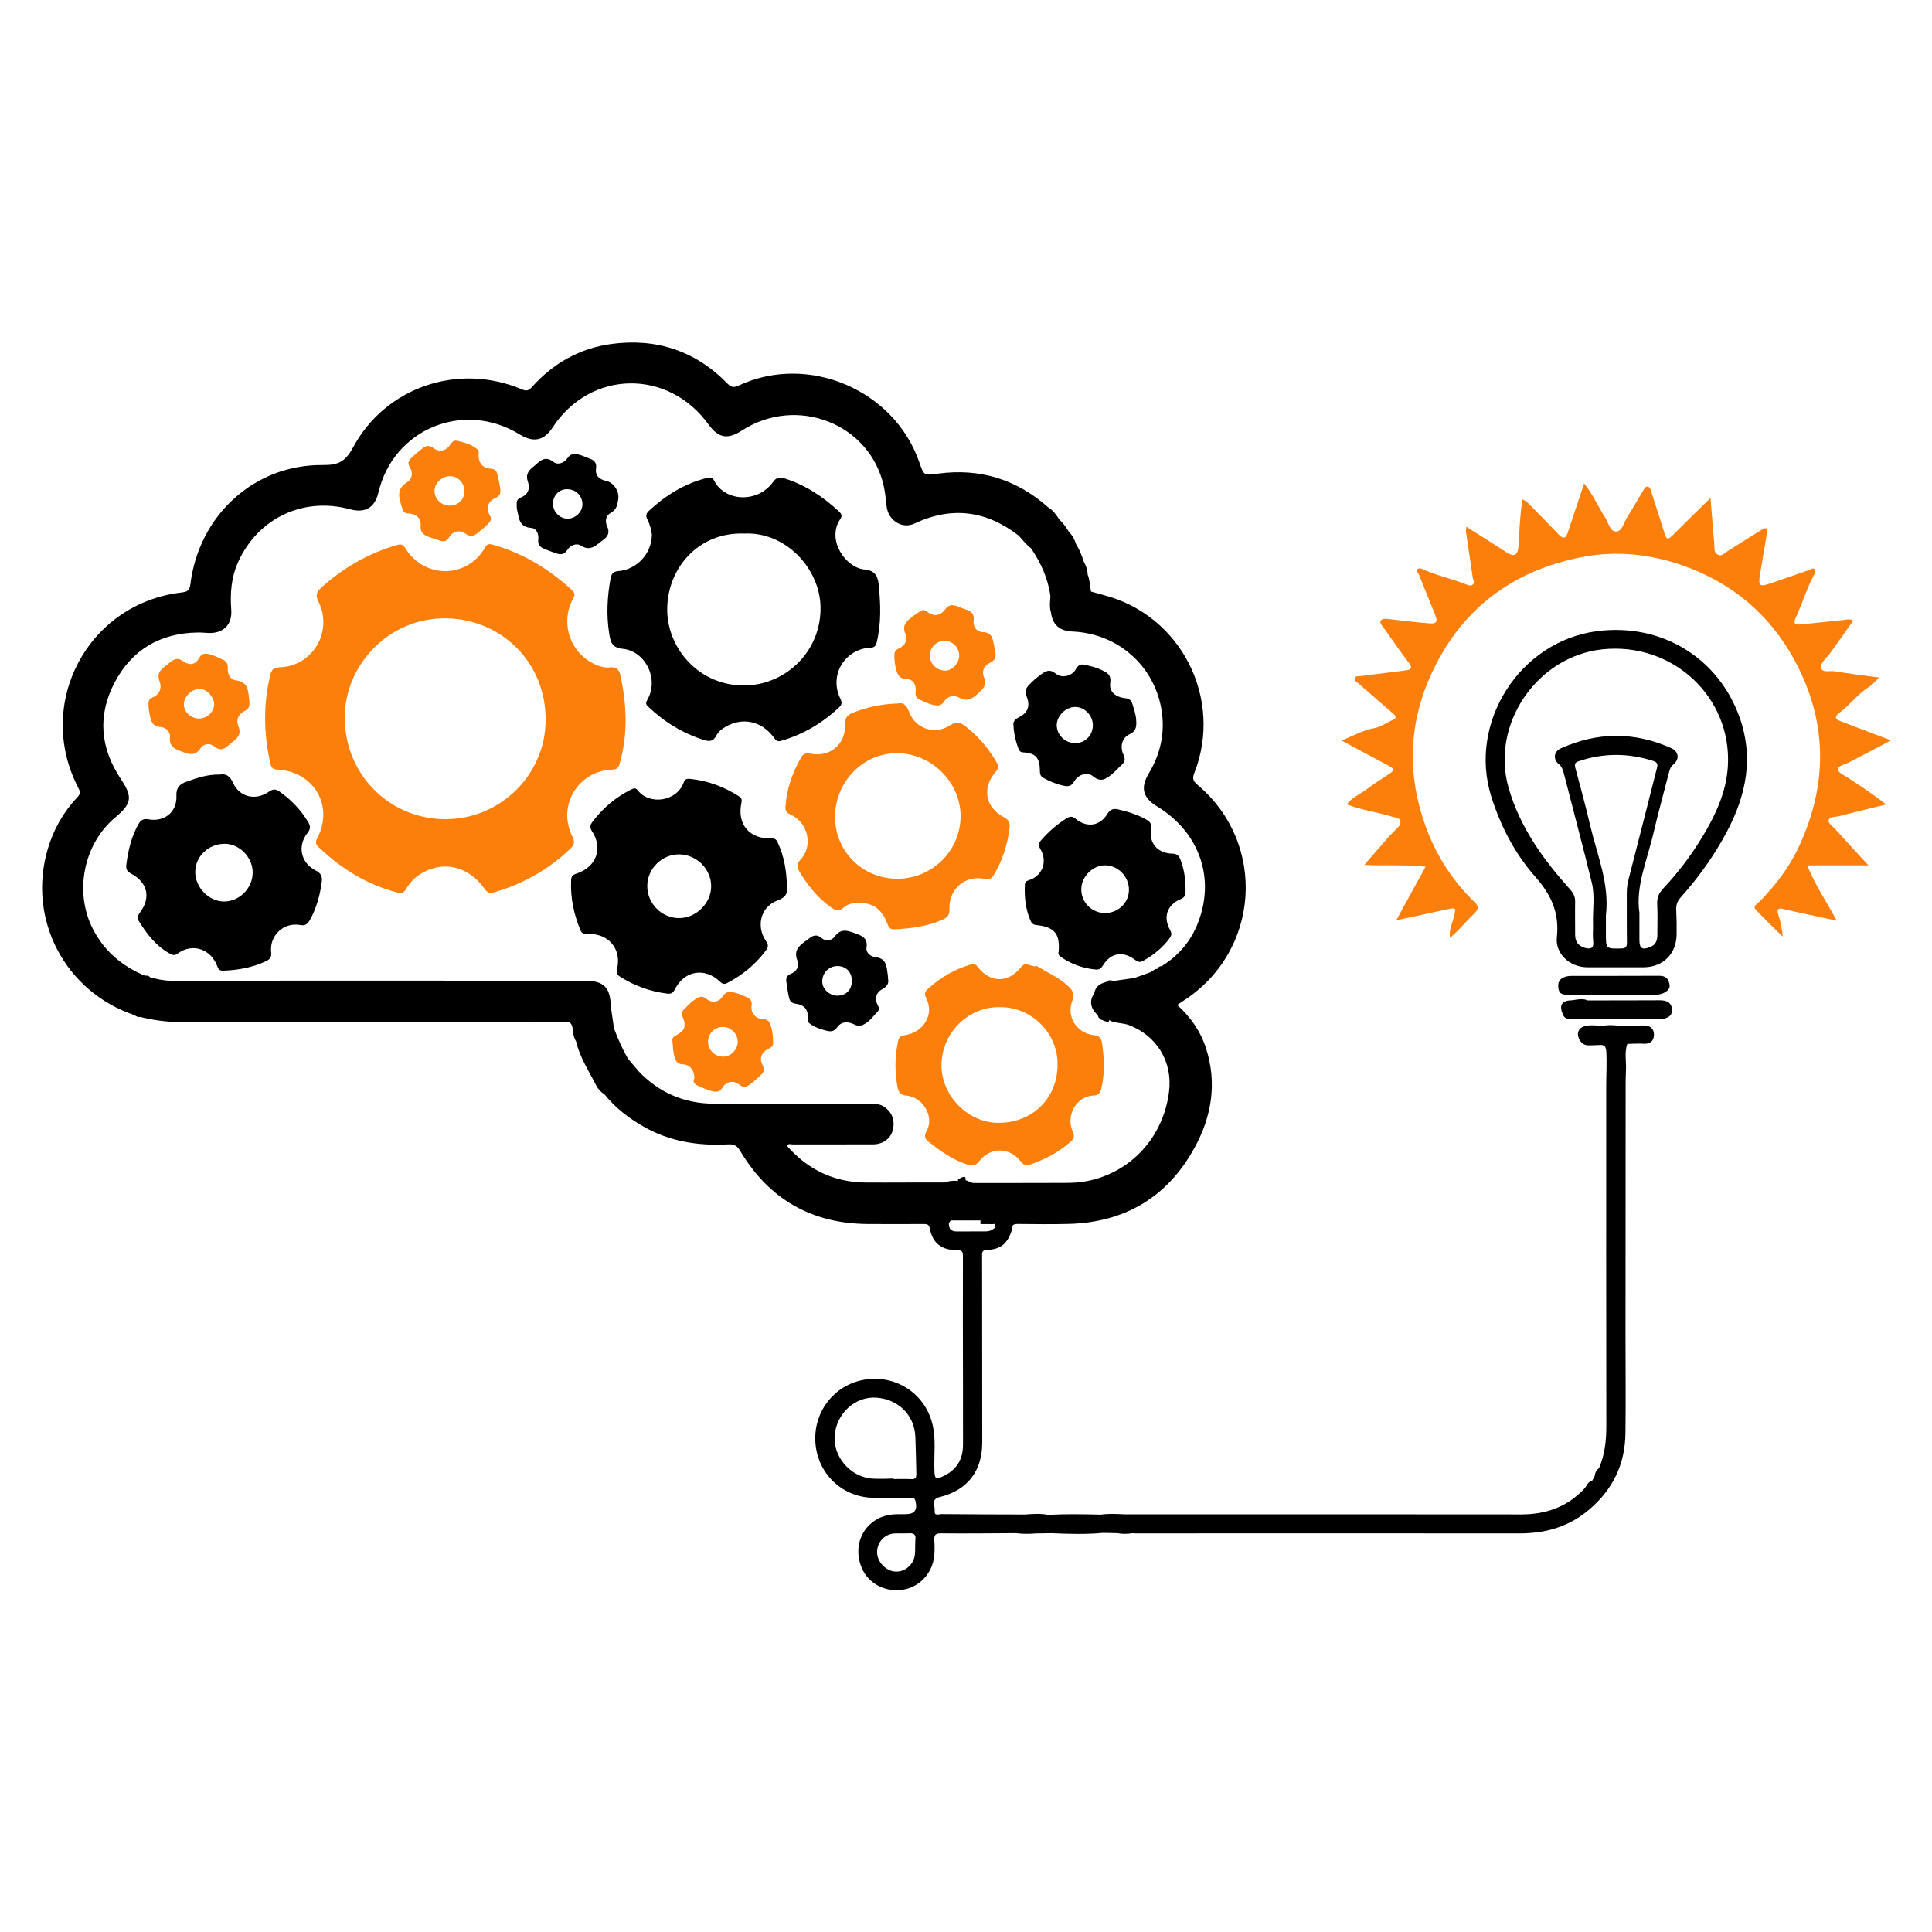 <?xml version="1.0" encoding="utf-8"?>
<!-- Generator: Adobe Illustrator 17.0.0, SVG Export Plug-In . SVG Version: 6.00 Build 0)  -->
<!DOCTYPE svg PUBLIC "-//W3C//DTD SVG 1.0//EN" "http://www.w3.org/TR/2001/REC-SVG-20010904/DTD/svg10.dtd">
<svg version="1.0" id="Layer_1" xmlns="http://www.w3.org/2000/svg" xmlns:xlink="http://www.w3.org/1999/xlink" x="0px" y="0px"
	 width="1200px" height="1200px" viewBox="0 0 1200 1200" enable-background="new 0 0 1200 1200" xml:space="preserve">
<g>
	<path fill="#FC7F0B" d="M1151.083,385.44c-4.842,6.845-9.568,13.626-14.407,20.324c-2.174,3.009-6.347,5.925-5.475,9.296
		c0.775,2.997,5.751,1.393,8.818,1.921c8.659,1.491,17.401,2.503,27.133,3.845c-2.545,2.409-4.117,4.456-6.168,5.735
		c-7.025,4.38-11.868,11.203-18.386,16.075c-3.84,2.87-2.3,4.205,0.888,5.431c10.137,3.898,20.307,7.708,31.116,11.798
		c-9.075,4.74-17.826,9.334-26.602,13.88c-2.254,1.168-6.06,1.699-6.238,3.848c-0.213,2.566,3.427,3.742,5.634,5.204
		c7.863,5.207,15.808,10.293,24.089,16.864c-10.422,2.571-19.913,4.86-29.369,7.285c-2.247,0.576-5.742,0.144-6.321,2.376
		c-0.493,1.901,2.37,3.768,3.955,5.497c6.546,7.142,13.081,14.294,20.758,22.685c-13.476,0-25.427,0-38.076,0
		c5.056,12.273,11.946,22.384,18.415,34.355c-7.661-1.657-13.929-3.006-20.194-4.371c-4.334-0.944-8.692-1.793-12.984-2.901
		c-3.321-0.857-4.078,0.293-3.186,3.325c1.282,4.359,2.502,8.736,2.734,13.814c-5.601-5.574-11.336-11.023-16.73-16.791
		c-1.866-1.996,0.718-3.3,1.932-4.513c10.347-10.341,19.082-21.85,25.215-35.181c17.789-38.663,17.36-77.22-2.745-114.696
		c-15.316-28.549-38.796-48.464-69.607-59.293c-20.057-7.049-40.861-9.286-61.562-5.445c-44.627,8.279-77.352,33.266-95.649,74.941
		c-13.251,30.182-13.94,61.49-2.469,92.826c6.57,17.947,16.613,33.517,30.282,46.762c2.773,2.687,2.607,4.27-0.136,6.963
		c-5.074,4.982-9.625,10.498-15.159,15.188c-0.676-5.02,1.427-8.868,2.479-12.967c1.482-5.777,1.266-5.93-4.379-4.682
		c-10.095,2.232-20.212,4.36-31.463,6.777c6.336-11.572,12.156-22.201,18.238-33.31c-12.828-1.514-24.894-0.286-38.037-1.151
		c5.465-6.279,10.295-11.871,15.18-17.414c1.466-1.664,3.109-3.171,4.63-4.789c1.376-1.463,3.258-2.755,2.436-5.21
		c-0.765-2.284-2.953-1.83-4.681-2.38c-9.21-2.934-18.931-4.043-28.462-7.754c3.274-4.351,7.976-6.144,11.796-9.005
		c4.77-3.572,9.767-6.854,14.786-10.075c3.23-2.073,2.56-3.283-0.411-4.841c-9.499-4.983-18.919-10.115-29.407-15.747
		c7.15-2.861,13.299-6.423,19.871-7.578c4.72-0.829,8.059-3.587,12.069-5.238c3.445-1.419,0.479-3.531-1.087-4.9
		c-6.906-6.041-13.875-12.01-20.765-18.07c-0.835-0.734-2.302-1.391-1.944-2.771c0.446-1.719,2.2-1.293,3.46-1.455
		c9.232-1.189,18.47-2.332,27.711-3.458c3.46-0.421,5.278-1.135,2.341-4.957c-5.29-6.884-10.151-14.098-15.214-21.158
		c-1.089-1.518-3.072-3.369-2.137-4.835c0.985-1.545,3.545-1.207,5.643-0.951c8.116,0.992,16.245,1.943,24.394,2.589
		c4.805,0.381,5.533-0.884,3.753-5.317c-3.366-8.383-6.742-16.762-10.138-25.133c-0.418-1.029-1.866-1.92-0.767-3.136
		c0.959-1.06,2.392-0.414,3.364,0.025c8.419,3.802,17.471,5.758,26.048,9.077c1.624,0.629,3.327,1.55,4.844,0.457
		c1.6-1.152,0.219-2.884,0.024-4.284c-1.317-9.46-2.789-18.899-4.172-28.351c-0.114-0.781,0.054-1.604,0.135-3.349
		c8.438,5.357,16.354,10.249,24.127,15.361c5.726,3.765,7.933,2.901,8.343-3.941c0.561-9.358,0.906-18.728,2.403-28.372
		c2.995,1.129,4.688,3.51,6.634,5.446c5.445,5.419,10.758,10.973,16.069,16.526c2.632,2.752,4.303,2.165,5.442-1.278
		c3.319-10.037,6.668-20.065,10.185-30.635c5.394,6.762,8.702,14.433,13.178,21.354c1.995,3.085,2.804,8.326,6.462,8.515
		c3.876,0.2,4.793-5.067,6.702-8.143c3.499-5.639,6.827-11.385,10.224-17.088c0.699-1.174,1.356-2.724,2.851-2.628
		c1.547,0.099,1.883,1.85,2.278,3.062c2.789,8.562,5.472,17.158,8.195,25.741c1.391,4.385,2.091,4.417,5.459,1.036
		c7.376-7.405,14.884-14.677,23.15-22.802c0.857,10.523,1.597,19.813,2.384,29.099c0.18,2.127-0.468,4.572,1.953,5.975
		c2.573,1.491,3.999-0.578,5.833-1.757c7.152-4.598,14.378-9.081,21.607-13.557c0.821-0.508,2.045-1.22,2.713-0.944
		c1.402,0.58,0.7,2.067,0.519,3.172c-1.436,8.745-2.971,17.475-4.365,26.226c-0.994,6.237,0.029,7.05,6.171,4.964
		c8.238-2.797,16.436-5.709,24.673-8.51c1.032-0.351,2.214-1.54,3.266-0.327c0.928,1.071,0.144,2.273-0.416,3.307
		c-4.57,8.431-7.191,17.695-11.258,26.33c-1.759,3.733-0.984,4.996,3.078,4.554c9.016-0.983,18.042-1.88,27.063-2.816
		C1147.289,384.843,1148.946,384.262,1151.083,385.44z"/>
	<path d="M1003.457,600.797c-5.804-0.002-11.608-0.003-17.412-0.002c-11.425,0.002-20.12-8.756-19.05-18.673
		c1.62-15.013-3.443-26.289-13.344-37.48c-12.662-14.312-21.536-31.315-27.366-49.801c-14.538-46.1,17.671-96.639,65.78-102.832
		c39.763-5.119,75.296,16.413,88.524,53.839c8.703,24.623,4.051,47.849-7.757,70.294c-7.899,15.015-17.705,28.68-28.954,41.306
		c-2.162,2.427-2.892,4.732-2.742,7.801c0.249,5.11,0.321,10.237,0.232,15.353c-0.207,11.98-8.522,20.119-20.501,20.191
		C1015.064,600.829,1009.26,600.8,1003.457,600.797z M1018.266,566.854c0,7.034-0.003,11.987,0.001,16.939
		c0.004,5.319,1.703,6.399,6.688,4.426c3.382-1.339,4.451-3.983,4.458-7.303c0.014-6.489,0.214-12.988-0.091-19.463
		c-0.184-3.914,1.101-6.811,3.718-9.581c9.158-9.697,17.161-20.317,24.088-31.702c8.311-13.66,15.122-28.05,16.081-44.267
		c2.54-42.949-34.245-77.12-77.768-72.603c-41.018,4.257-69.818,46.908-58.357,86.303c7.089,24.367,21.465,44.289,38.121,62.808
		c2.099,2.333,3.191,4.592,3.137,7.707c-0.119,6.828,0.025,13.659,0.005,20.49c-0.012,4.114,1.881,6.877,5.792,8.026
		c3.434,1.009,5.999,0.841,5.411-4.075c-0.423-3.536,0.016-7.166-0.102-10.748c-0.281-8.515,1.291-17.19-0.747-25.524
		c-5.585-22.84-11.667-45.559-17.488-68.342c-0.557-2.178-1.268-3.883-3.152-5.466c-3.555-2.987-2.923-7.708,1.286-9.613
		c22.87-10.35,45.864-10.446,68.781-0.148c4.533,2.037,5.183,6.684,1.417,9.9c-1.581,1.35-2.29,2.731-2.763,4.59
		c-3.193,12.556-6.715,25.034-9.631,37.652C1023.186,534.035,1015.77,550.652,1018.266,566.854z M997.458,568.524
		c0,3.757,0,7.513,0,11.27c0,9.604-0.002,9.477,9.404,9.328c2.989-0.047,3.688-1.085,3.648-3.885
		c-0.146-10.243-0.011-20.49-0.086-30.734c-0.023-3.11,0.505-6.051,1.284-9.06c5.85-22.603,11.561-45.243,17.314-67.871
		c0.559-2.198,1.117-3.895-2.166-4.945c-15.476-4.951-30.807-5.031-46.226,0.149c-2.384,0.801-2.785,1.813-2.182,4.081
		c3.106,11.671,6.316,23.322,9.052,35.082C991.844,530.61,999.799,548.67,997.458,568.524z"/>
	<path fill="#FC7F0B" d="M356.848,369.937c-0.439,0.883-1.063,2.082-1.638,3.304c-7.029,14.935-0.701,32.427,14.176,39.302
		c2.998,1.385,6.106,2.362,9.395,1.979c3.914-0.456,5.727,1.043,6.572,4.94c3.994,18.433,4.778,36.759-0.539,55.109
		c-0.783,2.701-1.968,3.341-4.565,3.429c-20.785,0.707-34.437,22.107-24.764,41.527c1.568,3.149,1.424,5.068-1.143,7.519
		c-13.722,13.103-29.673,22.15-47.92,27.308c-3.04,0.859-4.164-0.534-5.71-2.66c-10.584-14.561-27.096-17.61-41.163-7.767
		c-3.139,2.196-5.443,5.143-7.401,8.358c-1.337,2.196-2.784,2.757-5.464,2.055c-18.972-4.972-35.022-14.891-49.007-28.402
		c-1.582-1.529-1.911-2.92-0.635-5.325c10.487-19.75-1.941-41.351-24.376-42.555c-2.577-0.138-4.008-0.734-4.644-3.499
		c-4.231-18.397-4.637-36.75-0.155-55.181c0.805-3.309,1.946-4.788,5.682-4.89c20.628-0.564,33.516-22.213,24.228-40.925
		c-1.964-3.957-1.159-5.869,1.754-8.526c13.587-12.39,29.111-21.225,46.735-26.444c2.372-0.702,3.862-0.788,5.43,1.769
		c11.985,19.546,38.831,18.894,49.662-0.437c1.146-2.046,2.462-2.265,4.636-1.654c18.438,5.175,34.36,14.726,48.466,27.507
		C356.291,367.436,356.851,368.288,356.848,369.937z M214.188,446.093c0.015,34.945,27.8,62.839,62.682,62.717
		c34.286-0.12,61.566-27.817,62.042-60.77c0.535-37.078-28.073-63.367-61.394-63.993
		C240.863,383.36,213.644,414.089,214.188,446.093z"/>
	<path d="M404.882,331.909c-0.398-2.766-1.161-6.217-2.845-9.421c-1.065-2.027-0.756-3.575,1.077-5.27
		c10.27-9.492,21.783-16.685,35.447-20.235c2.262-0.588,3.845-0.776,5.07,1.635c6.659,13.107,27.029,13.917,36.465,0.82
		c1.974-2.739,3.822-3.354,6.846-2.407c13.079,4.096,24.207,11.328,34.138,20.641c1.688,1.583,2.174,2.716,0.839,4.701
		c-8.808,13.085,3.477,30.228,14.873,31.317c6.435,0.615,8.425,3.717,8.999,9.553c1.175,11.936,1.633,23.76-1.209,35.564
		c-0.595,2.471-1.402,3.354-3.929,3.477c-15.881,0.77-25.995,17.077-18.617,31.823c1.147,2.292,0.778,3.702-0.943,5.325
		c-10.359,9.771-22.264,16.782-35.993,20.736c-2.774,0.799-3.494-0.826-4.775-2.502c-7.521-9.843-19.07-12.254-29.465-6.354
		c-2.432,1.38-4.713,3.187-5.894,5.493c-1.931,3.768-4.239,3.928-7.851,2.782c-13.247-4.204-24.695-11.263-34.689-20.844
		c-1.423-1.364-1.35-2.423-0.428-3.975c7.539-12.704-0.927-30.459-15.405-31.801c-6.894-0.639-7.512-4.936-8.256-9.743
		c-1.761-11.375-1.164-22.705,0.913-34.001c0.529-2.876,1.538-4.25,4.861-4.522C395.646,353.755,404.913,343.689,404.882,331.909z
		 M462.38,331.395c-28.862-1.093-48.193,21.951-47.963,47.594c0.219,24.352,20.497,47.596,49.066,46.74
		c25.205-0.755,46.975-21.797,46.141-49.342C508.915,352.955,487.996,330.237,462.38,331.395z"/>
	<path d="M488.788,550.788c0.548,3.761-0.492,6.538-5.988,8.57c-10.3,3.808-13.365,15.983-7.02,25.126
		c1.789,2.577,1.314,3.973-0.243,6.063c-6.332,8.502-14.307,14.974-23.652,19.9c-2.021,1.065-3.044,0.815-4.728-0.787
		c-9.457-8.991-22.125-6.846-27.982,4.837c-1.304,2.6-2.644,2.908-5.078,2.603c-10.323-1.294-19.815-4.773-28.645-10.256
		c-2.133-1.324-2.792-2.336-2.158-5.12c2.866-12.577-5.545-22.256-18.545-21.631c-2.182,0.105-3.401-0.281-4.293-2.448
		c-4.086-9.923-6.215-20.148-5.719-30.926c0.115-2.508,1.102-3.401,3.375-4.141c12.25-3.985,16.619-15.629,9.602-26.259
		c-1.765-2.674-1.078-4.09,0.405-6.041c6.395-8.411,14.233-15.053,23.709-19.803c1.736-0.87,2.87-1.382,4.288,0.428
		c7.388,9.431,24.38,6.894,28.552-4.953c0.701-1.989,1.894-2.387,3.907-2.183c11.082,1.121,21.161,4.913,30.517,10.876
		c1.861,1.186,1.748,2.413,1.367,4.265c-2.704,13.136,5.069,22.317,18.652,21.842c2.448-0.086,3.142,0.836,4.018,2.734
		C486.985,531.835,488.568,540.635,488.788,550.788z M402.036,550.165c-0.092,10.924,8.815,20.035,19.638,20.086
		c10.658,0.051,20.068-9.234,20.043-19.775c-0.026-10.588-8.843-19.541-19.498-19.799
		C411.38,530.414,402.127,539.349,402.036,550.165z"/>
	<path d="M136.391,481.104c3.794-0.619,6.228,0.435,8.483,5.372c3.726,8.155,13.36,11.306,22.106,5.282
		c2.707-1.865,4.365-1.725,6.666-0.095c7.196,5.101,13.174,11.318,17.741,18.89c1.453,2.41,1.68,4.219-0.383,6.783
		c-6.422,7.982-4.21,18.635,4.981,23.282c3.485,1.762,4.298,3.814,3.855,7.18c-1.076,8.177-3.206,16.028-7.189,23.292
		c-1.319,2.405-2.539,4.141-6.303,3.446c-10.186-1.881-19.094,6.593-17.923,16.911c0.357,3.145-0.762,4.376-3.044,5.467
		c-8.449,4.04-17.441,5.646-26.728,5.988c-2.02,0.075-2.971-0.682-3.669-2.64c-3.708-10.395-15.046-15.073-24.846-7.883
		c-1.451,1.064-2.626,1.049-4.504,0.02c-8.725-4.781-14.449-12.255-19.499-20.448c-1.159-1.88-0.597-3.264,0.712-5.017
		c6.996-9.37,4.946-18.712-5.345-24.267c-2.667-1.44-3.421-2.805-3-5.991c1.153-8.721,3.135-17.049,7.48-24.8
		c1.53-2.73,3.402-3.495,6.233-2.983c9.832,1.778,17.799-4.462,17.358-14.545c-0.232-5.304,2.154-7.337,6.264-8.825
		C122.271,483.195,128.725,480.951,136.391,481.104z M156.947,542.147c0.128-9.447-8.028-17.99-17.227-18.044
		c-10.129-0.06-18.337,7.674-18.453,17.388c-0.114,9.509,8.251,18.266,17.623,18.449C148.466,560.126,156.814,551.9,156.947,542.147
		z"/>
	<path fill="#FC7F0B" d="M557.477,436.953c3.469-0.872,5.609,0.965,7.224,5.301c3.905,10.487,15.939,14.363,25.34,8.306
		c3.565-2.297,5.947-2.346,9.412,0.375c8.046,6.32,14.526,13.82,19.606,22.633c1.256,2.178,1.191,3.745-0.644,5.859
		c-8.663,9.981-6.516,21.897,5.153,28.205c3.363,1.818,3.918,3.787,3.426,7.343c-1.375,9.942-4.339,19.259-9.377,27.93
		c-1.341,2.308-2.469,3.673-5.954,2.973c-12.356-2.484-22.436,6.264-21.964,18.898c0.137,3.662-1.269,5.102-4.26,6.426
		c-9.544,4.226-19.614,5.506-29.889,6.024c-2.918,0.147-3.62-1.451-4.516-3.739c-3.815-9.739-9.647-13.281-19.76-12.603
		c-2.886,0.194-5.583,1.189-7.483,2.971c-3.077,2.887-5.059,1.515-7.785-0.422c-8.252-5.862-14.32-13.537-19.487-22.084
		c-1.627-2.692-1.685-4.913,0.615-7.315c8.347-8.72,4.56-23.628-6.298-28.181c-2.633-1.104-3.103-2.652-2.937-5.119
		c0.739-10.961,4.353-20.975,9.785-30.414c1.262-2.194,2.887-2.762,5.54-2.236c12.351,2.446,22.095-5.694,21.711-18.327
		c-0.12-3.945,1.168-5.566,4.718-7.014C538.304,439.213,547.2,437.312,557.477,436.953z M557.467,545.813
		c21.568-0.015,39.158-17.463,39.171-38.854c0.012-21.239-18.186-39.189-39.675-39.134c-21.113,0.054-38.364,17.928-38.297,39.681
		C518.731,528.991,535.785,545.828,557.467,545.813z"/>
	<path fill="#FC7F0B" d="M643.861,599.999c6.174,3.698,12.768,6.663,18.352,11.388c3.484,2.948,5.657,5.291,3.689,10.588
		c-3.603,9.693,3.029,19.805,13.393,20.942c3.837,0.421,4.82,2.082,5.275,5.352c1.301,9.358,1.672,18.635-0.553,27.947
		c-0.671,2.807-1.915,4.131-4.687,4.232c-11.099,0.405-17.545,12.786-12.95,22.583c1.293,2.757,0.493,4.438-1.509,6.207
		c-7.397,6.536-15.939,10.965-25.221,14.16c-2.61,0.898-4.046,0.049-5.613-1.963c-7.092-9.104-18.921-9.184-26.031,0.005
		c-2.001,2.586-3.912,2.764-6.598,1.996c-9.397-2.688-17.037-8.398-24.631-14.194c-2.386-1.822-2.854-3.933-1.283-6.669
		c5.208-9.069-2.567-21.368-12.333-22.058c-3.219-0.227-4.968-1.652-5.665-5.221c-1.863-9.543-1.673-18.956,0.27-28.419
		c0.456-2.22,1.219-3.508,3.858-3.841c11.348-1.435,19.31-12.414,13.471-23.54c-1.226-2.336-0.33-3.876,1.312-5.366
		c7.82-7.098,16.724-12.226,26.913-15.169c2.214-0.639,3.067,0.426,4.159,1.848c7.508,9.784,18.96,9.819,26.624-0.04
		c1.428-1.837,2.756-2.163,4.782-1.563c1.603,0.474,3.187,1.325,4.966,0.783L643.861,599.999z M621.38,625.559
		c-19.846-0.649-36.577,15.988-36.609,36.078c-0.031,19.253,16.714,35.844,35.519,35.789c21.285-0.063,37.094-15.628,36.581-37.419
		C656.421,640.857,640.196,625.508,621.38,625.559z"/>
	<path d="M657.561,591.12c0.884-11.206-2.532-15.362-13.982-16.564c-2.17-0.228-2.945-1.362-3.622-2.962
		c-2.985-7.061-3.763-14.453-3.389-22.045c0.097-1.967,1.16-2.416,2.789-2.943c7.322-2.367,11.948-10.745,6.687-19.561
		c-1.208-2.025-0.988-3.306,0.433-4.954c4.712-5.467,10.057-10.152,16.215-13.938c2.028-1.247,3.485-1.142,5.424,0.446
		c6.902,5.654,15.091,4.536,19.624-2.971c1.82-3.014,3.978-3.579,6.732-2.914c6.128,1.479,12.188,3.216,17.702,6.459
		c2.249,1.323,3.207,2.591,2.738,5.62c-1.382,8.938,4.137,15.236,13.253,15.426c2.699,0.056,3.935,1.002,4.89,3.37
		c2.668,6.617,3.431,13.47,3.31,20.532c-0.042,2.429-0.972,3.429-3.177,4.397c-8.414,3.692-10.891,11.171-6.374,19.269
		c1.152,2.065,0.869,3.32-0.377,4.999c-4.453,6.004-10.062,10.563-16.62,14.11c-2.361,1.277-3.593,0.173-5.359-1.098
		c-7.378-5.309-14.776-3.808-19.475,3.965c-1.158,1.915-2.437,2.626-4.529,2.426c-7.79-0.744-14.924-3.282-21.381-7.709
		C657.876,593.66,656.968,592.696,657.561,591.12z M701.206,552.705c0.034-8.202-6.698-15.156-14.758-15.243
		c-7.63-0.082-14.711,6.904-14.838,14.64c-0.137,8.312,6.451,15.008,14.767,15.009C694.546,567.113,701.173,560.675,701.206,552.705
		z"/>
	<path d="M629.47,450.412c-0.375-1.933,0.731-3.59,3.516-4.98c5.528-2.76,7.004-7,4.705-12.77c-1.078-2.704-0.962-4.549,1.093-6.859
		c2.417-2.718,5.152-4.962,8.019-7.062c2.763-2.024,5.338-3.339,8.918-0.363c3.748,3.116,10.142,1.59,12.512-2.724
		c1.725-3.139,3.457-3.321,6.524-2.551c3.153,0.791,6.275,1.508,9.219,2.926c3.409,1.641,6.391,2.802,5.61,8.106
		c-0.787,5.339,3.059,8.794,9.198,9.493c2.714,0.309,3.956,1.386,4.63,3.763c0.881,3.108,2.032,6.135,2.258,9.415
		c0.26,3.791,0.508,7.032-4.032,9.195c-4.787,2.281-6.176,7.703-3.839,12.752c1.228,2.653,1.026,4.394-1.053,6.256
		c-2.157,1.933-4.045,4.183-6.295,5.991c-3.467,2.787-6.714,5.208-11.473,1.207c-3.576-3.007-9.237-1.302-11.852,3.264
		c-1.701,2.97-3.764,3.105-6.288,2.591c-4.532-0.923-8.779-2.674-12.835-4.929c-2.002-1.113-2.096-2.762-2.124-4.755
		c-0.107-7.684-2.683-10.603-10.215-11.051c-2.08-0.124-2.628-1.016-3.176-2.509C630.899,460.481,629.753,456.046,629.47,450.412z
		 M678.785,450.415c-0.015-6.006-5.077-11.289-10.847-11.321c-5.938-0.033-11.614,5.53-11.581,11.349
		c0.035,6.128,5.33,11.206,11.609,11.133C674.086,461.505,678.8,456.643,678.785,450.415z"/>
	<path d="M551.583,608.033c0.638,2.731-0.573,4.707-3.639,6.389c-3.736,2.049-4.913,5.668-2.889,9.644
		c0.778,1.527,1.46,2.781,0.145,4.115c-2.503,2.538-4.482,5.603-7.623,7.509c-2.231,1.353-3.993,2.116-6.927,0.622
		c-3.425-1.744-7.896-2.228-10.635,1.716c-1.999,2.878-4.17,2.818-7.037,2.071c-3.162-0.823-6.181-1.814-8.971-3.589
		c-1.569-0.999-2.578-1.878-2.352-3.993c0.577-5.407-2.238-8.468-7.408-9.082c-2.584-0.307-3.691-1.759-4.157-3.786
		c-0.76-3.309-1.205-6.694-1.692-10.06c-0.332-2.293,0.531-3.832,2.839-4.758c3.486-1.398,5.48-4.69,4.18-7.82
		c-3.317-7.987,2.697-10.623,7.207-14.185c2.374-1.875,4.789-2.689,7.704-0.179c2.739,2.359,6.331,1.604,8.236-1.052
		c3.8-5.299,8.151-3.463,12.653-1.883c4.117,1.445,7.879,2.956,6.996,8.781c-0.519,3.426,2.832,5.721,5.353,5.971
		c7.285,0.721,7.053,6.044,7.839,10.964C551.509,606.096,551.5,606.786,551.583,608.033z M529.111,609.345
		c0.063-5.43-3.411-9.146-8.704-9.31c-5.389-0.167-9.776,4.19-9.702,9.637c0.063,4.681,4.517,8.786,9.49,8.748
		C525.509,618.379,529.048,614.776,529.111,609.345z"/>
	<path fill="#FC7F0B" d="M431.29,669.704c0.053-4.744-2.625-8.445-7.151-8.629c-3.363-0.137-4.257-1.772-5.082-4.351
		c-1.059-3.309-1.067-6.725-1.406-10.114c-0.175-1.745,0.499-2.634,2.162-3.489c5.423-2.786,6.629-5.782,4.313-11.143
		c-0.9-2.083-0.857-3.431,0.656-4.985c2.263-2.323,4.463-4.684,7.236-6.448c2.257-1.436,4.055-2.319,6.727-0.126
		c3.395,2.786,7.77,2.041,9.957-1.329c2.591-3.993,5.509-3.077,8.703-2.265c2.125,0.54,4.135,1.562,6.164,2.444
		c2.308,1.003,3.719,2.162,3.251,5.347c-0.658,4.48,2.46,8.231,6.98,8.344c3.425,0.086,4.235,1.894,5.053,4.418
		c1.016,3.133,1.193,6.356,1.366,9.599c0.109,2.052-0.385,3.261-2.581,4.263c-4.695,2.142-6.242,6.096-3.949,10.437
		c1.486,2.812,0.628,4.416-1.249,6.152c-1.752,1.62-3.448,3.32-5.333,4.771c-2.549,1.963-4.687,3.818-8.389,0.78
		c-3.111-2.553-7.71-1.565-9.898,2.027c-1.961,3.221-4.225,2.937-6.826,2.241c-2.612-0.699-5.152-1.743-7.63-2.845
		C432.152,673.816,429.802,672.696,431.29,669.704z M458.248,647.042c-0.023-4.884-4.21-9.156-9.02-9.202
		c-5.299-0.05-9.445,3.985-9.453,9.2c-0.007,5.116,4.293,9.32,9.485,9.271C453.983,656.268,458.271,651.845,458.248,647.042z"/>
	<path d="M320.941,313.83c-0.142-2.173,0.134-3.93,2.623-4.872c4.52-1.71,5.773-5.68,4.353-9.626
		c-1.659-4.61,0.475-7.239,3.471-9.547c3.568-2.748,6.587-7.45,12.434-2.822c2.501,1.979,6.584,0.74,8.582-2.31
		c2.085-3.183,4.727-2.954,7.594-2.152c2.283,0.639,4.451,1.685,6.683,2.516c2.759,1.026,3.958,2.845,3.539,5.887
		c-0.637,4.624,2.059,6.883,6.173,7.752c4.73,0.999,8.399,6.421,7.621,11.448c-0.538,3.477-1.035,6.587-4.877,8.593
		c-2.86,1.493-3.494,5.097-2.029,8.184c1.745,3.679,0.55,6.328-2.375,8.383c-4.141,2.909-7.614,7.667-14.003,3.598
		c-2.872-1.829-6.563-0.077-8.493,2.855c-1.962,2.981-4.28,2.832-7.004,1.889c-2.409-0.834-4.808-1.712-7.159-2.696
		c-2.542-1.064-4.124-2.646-3.749-5.844c0.392-3.34-1.047-6.95-4.336-7.175c-7.823-0.535-7.612-6.425-8.875-11.517
		C320.91,315.563,320.991,314.68,320.941,313.83z M343.464,312.897c0.012,4.955,4.033,9.13,8.92,9.262
		c4.857,0.131,9.391-4.147,9.391-8.86c0-5.317-3.978-9.332-9.364-9.452C347.339,303.734,343.451,307.666,343.464,312.897z"/>
	<path fill="#FC7F0B" d="M618.37,406.003c0.278,2.801-0.857,4.416-3.43,5.61c-3.811,1.768-5.285,5.484-3.806,8.986
		c1.931,4.571-0.153,6.984-3.061,9.599c-3.602,3.239-6.845,6.237-12.44,3.054c-2.812-1.6-6.958-1.214-9.097,2.319
		c-1.999,3.302-4.809,2.776-7.581,2.09c-2.287-0.566-4.44-1.694-6.63-2.627c-2.442-1.04-4.106-2.074-3.606-5.605
		c0.525-3.708-1.348-7.604-5.657-7.694c-4.337-0.092-5.391-2.38-6.398-5.706c-0.857-2.828-1.049-5.653-1.157-8.552
		c-0.084-2.257,0.39-3.663,2.783-4.694c3.99-1.72,5.745-5.598,4.057-9.282c-2.026-4.424,0.109-6.762,2.732-9.19
		c1.858-1.72,4.115-3.006,6.173-4.514c1.572-1.153,2.913-1.193,4.573,0.117c4.07,3.211,8.167,2.688,11.143-1.355
		c3.582-4.867,7.446-1.83,10.955-0.685c3.337,1.089,7.567,2.107,6.832,7.391c-0.583,4.187,2.138,7.233,5.475,7.322
		c5.887,0.158,6.322,3.895,7.107,7.919C617.692,402.335,618.026,404.17,618.37,406.003z M586.691,398.018
		c-4.959,0.002-9.124,4.098-9.179,9.027c-0.057,5.107,4.186,9.389,9.425,9.51c4.407,0.102,8.929-4.735,8.863-9.481
		C595.731,402.076,591.647,398.016,586.691,398.018z"/>
	<path fill="#FC7F0B" d="M297.189,282.098c-0.015,5.456,2.407,8.65,7.617,9.016c2.655,0.187,3.63,1.3,4.113,3.48
		c0.626,2.822,1.335,5.637,1.751,8.492c0.404,2.777,0.148,4.967-3.272,6.367c-4.171,1.707-5.707,6.395-3.309,10.317
		c1.674,2.739,0.549,4.083-0.969,5.609c-2.031,2.042-4.219,3.953-6.493,5.723c-2.301,1.791-4.342,2.664-7.442,0.391
		c-3.555-2.606-7.805-1.703-10.237,2.167c-1.628,2.592-3.225,3.009-5.768,2.11c-2.076-0.734-4.22-1.281-6.279-2.056
		c-3.411-1.283-6.037-2.642-5.617-7.485c0.385-4.435-3.015-7.216-7.507-7.307c-2.468-0.05-3.246-1.066-3.862-3.044
		c-1.886-6.056-4.408-11.953,3.155-16.478c3.034-1.815,3.457-5.956,1.65-8.77c-1.955-3.044-0.793-4.721,1.104-6.534
		c2.078-1.986,4.329-3.799,6.57-5.605c2.142-1.726,4.008-2.161,6.709-0.218c3.988,2.869,8.118,1.834,10.805-2.433
		c1.279-2.031,2.567-2.463,4.56-1.955c3.618,0.922,7.214,1.803,10.397,3.999C296.528,279.031,298.034,279.881,297.189,282.098z
		 M279.369,295.751c-5.066,0.041-9.634,4.576-9.486,9.417c0.15,4.898,4.286,8.831,9.345,8.884c5.44,0.058,9.36-3.888,9.208-9.265
		C288.29,299.669,284.319,295.711,279.369,295.751z"/>
	<path fill="#FC7F0B" d="M154.895,435.472c0.289,2.795-0.186,4.813-3.13,6.258c-3.804,1.867-5.348,5.499-3.67,9.474
		c2.066,4.893-0.806,7.582-3.974,9.864c-3.105,2.237-5.791,6.766-10.908,2.596c-2.724-2.22-6.679-1.968-8.697,1.133
		c-2.99,4.593-6.545,3.905-10.561,2.4c-4.413-1.654-9.108-2.725-8.396-9.418c0.351-3.294-2.59-6.071-5.723-6.204
		c-4.845-0.206-5.834-3.058-6.668-6.768c-0.565-2.515-0.941-5.004-0.951-7.584c-0.007-1.908,0.544-3.134,2.434-3.961
		c4.749-2.078,6.079-5.972,4.324-10.549c-1.954-5.093,1.791-7.381,4.611-9.659c2.766-2.234,5.621-5.713,10.263-2.298
		c3.645,2.682,7.593,2.266,9.945-2.169c1.616-3.048,4.111-2.841,6.574-2.162c2.605,0.718,5.061,1.995,7.562,3.074
		c2.373,1.024,3.708,2.488,3.513,5.46c-0.227,3.464,1.451,7.164,4.805,7.539C154.857,423.461,154.04,429.867,154.895,435.472z
		 M123.529,446.311c4.95,0.029,9.397-4.055,9.477-8.703c0.079-4.604-4.371-9.55-8.737-9.708c-5.025-0.182-10.053,4.621-10.059,9.61
		C114.205,442.189,118.539,446.282,123.529,446.311z"/>
	<polygon fill="#75C4B9" points="643.85,599.988 643.952,599.892 643.861,599.999 	"/>
	<g>
		<path d="M973.464,617.82c8.876-0.026,23.536-0.008,23.536-0.008c0,0.033,0,0.065,0,0.098c13,0,21.87,0.045,31.258-0.019
			c4.507-0.031,9.284-2.655,8.77-6.092c-0.585-3.905-2.351-5.746-6.426-5.728c-18.265,0.08-36.143,0.061-54.408,0.068
			c-4.151,0.002-8.423,1.497-8.353,6.149C967.908,616.834,969.629,617.831,973.464,617.82z"/>
		<path d="M1030.601,621.288c-14.829,0.098-29.658,0.062-44.488,0.077c-3.664-1.674-7.368-0.16-11.019,0.019
			c-5.296,0.261-6.793,3.683-4.26,8.848c0.799,2.347,2.781,2.621,4.817,2.64c3.313,0.031,6.627-0.043,9.937-0.072
			c5.303,0.345,10.601,0.468,15.897-0.115c9.707,0.088,19.417,0.211,29.128,0.252c5.189,0.021,8.161-2.081,7.908-5.822
			C1038.195,622.26,1034.835,621.26,1030.601,621.288z"/>
		<path d="M375.519,679.776c6.599,8.243,14.802,14.546,23.89,19.792c16.385,9.457,34.214,12.244,52.793,11.222
			c3.63-0.2,5.554,0.725,7.525,4.032c17.783,29.829,44.111,45.112,78.939,45.421c11.611,0.103,23.224,0.055,34.835,0.004
			c2.201-0.01,3.503,0.014,4.074,2.961c1.733,8.955,7.259,13.268,16.639,13.242c3.207-0.009,3.892,0.839,3.879,4
			c-0.112,26.477-0.001,52.955,0.031,79.432c0.015,12.463-0.027,24.927,0.018,37.39c0.034,9.12-3.976,15.704-12.214,19.592
			c-4.775,2.253-5.337,1.745-5.54-3.359c-0.399-10.015,1.22-20.126-1.517-30.036c-5.117-18.527-23.07-29.815-42.215-26.473
			c-18.88,3.296-32.042,20.606-30.107,40.169c1.862,18.827,17.12,33.098,36.379,33.139c7.343,0.016,14.685,0.047,22.028,0.076
			c1.478,0.006,3.033-0.468,3.609,1.768c1.482,5.753-0.396,8.348-6.262,8.341c-1.708-0.002-3.416,0.016-5.125,0.018
			c-6.772,0.008-12.906,2.301-17.537,6.983c-7.317,7.396-8.419,18.675-3.584,28.043c4.468,8.657,14.214,13.365,24.591,11.88
			c9.39-1.344,17.321-8.795,19.256-18.747c0.739-3.801,0.659-7.835,0.424-11.731c-0.215-3.562,0.61-4.582,4.263-4.546
			c15.541,0.153,31.408-0.044,46.408-0.113c0,0,0,0.001,0,0.001c5,0.632,8.477,0.424,12.617,0.151
			c-0.273-0.524-0.268-1.007-0.255-1.456c-0.013,0.449,0.145,0.932,0.418,1.456c3.054-0.046,6.138-0.092,9.195-0.138
			c10.705,0.431,21.423,0.813,32.121-0.206c3.004,0.065,6.018,0.13,9.024,0.195c3.085,0.628,6.175,0.472,9.267,0.035
			c0.679,0.032,1.363,0.095,2.045,0.095c79.418-0.008,158.836-0.076,238.253,0.012c16.441,0.018,31.018-4.141,43.782-15.138
			c14.526-12.516,21.871-28.07,22.126-46.96c0.275-20.314,0.031-40.634,0.039-60.952c0.019-51.911,0.053-103.822,0.081-155.733
			c0.057-2.876,0.007-5.758,0.193-8.626c0.36-5.54-1.104-11.175,0.857-16.63c3.409-0.053,6.83-0.309,10.223-0.107
			c4.135,0.246,6.255-1.819,6.319-5.575c0.067-3.895-2.457-5.788-6.308-5.778c-5.115,0.014-10.229,0.082-15.342,0.127v0
			c-3.406-0.281-6.812-0.651-10.195,0.208c-4.276-0.29-8.583-1.115-12.751,0.677c-2.739,1.693-3.139,4.236-2.089,6.931
			c1.035,2.657,3.056,4.418,6.115,4.427c2.184,0.007,4.368-0.144,6.556-0.223c3.401-0.313,4.266,1.065,4.445,4.585
			c0.357,7.007-0.086,13.971-0.087,20.952c-0.011,70.257-0.054,140.514,0.068,210.771c0.016,9.156-0.866,18.011-4.528,26.466v0
			c-1.524,1.252-2.519,2.792-2.634,4.814c-0.575,1.079-1.15,2.157-1.724,3.236c-2.635,0.416-3.23,2.888-4.61,4.574
			c-10.633,11.46-23.912,16.183-39.381,16.164c-82.239-0.104-164.479-0.055-246.719-0.059c0,0,0,0,0,0
			c-4.792-0.256-9.586-0.507-14.371,0.195c-10.832-0.228-21.667-0.538-32.496,0.195c-4.851-1.017-9.729-0.651-14.61-0.28
			c0,0,0,0,0,0c-17.221-0.059-34.444-0.073-51.666-0.256c-1.589-0.017-4.879,1.505-4.419-2.095c0.371-2.901-2.77-7.025,3.15-8.489
			c17.331-4.286,26.383-16.229,26.375-34.014c-0.018-38.54-0.05-77.08-0.097-115.62c-0.003-2.117-0.265-3.692,2.983-3.837
			c8.791-0.393,12.934-4.041,15.592-12.716h0l0,0c0,0,0-0.001,0-0.001c0-0.003,0.041-0.164,0.041-0.165
			c-0.343-2.859,1.228-3.287,3.675-3.265c10.42,0.092,20.847,0.237,31.261-0.025c35.219-0.885,61.752-16.739,78.567-47.591
			c10.475-19.219,13.879-39.883,7.024-61.329c-3.387-10.597-9.55-19.534-17.958-27.11c1.392-0.929,2.5-1.696,3.634-2.421
			c47.978-30.68,52.438-97.812,8.822-134.415c-2.712-2.276-3.102-3.95-1.824-7.193c18.015-45.744-7.781-97.868-56.198-110.508
			c0,0,0,0,0-0.001c-2.662-0.74-5.325-1.481-7.989-2.223c-0.594-3.527-0.724-7.146-2.054-10.531
			c-0.078-2.908-0.985-5.566-2.424-8.065c-1.185-3.735-2.58-7.377-4.722-10.686c-0.876-2.846-2.16-5.453-4.356-7.535
			c-1.681-2.811-3.493-5.523-5.971-7.72c-1.91-2.944-3.924-5.794-6.981-7.701c-19.677-17.465-42.549-24.523-68.636-20.963
			c-8.615,1.176-8.604,1.259-11.468-7.049c-15.484-44.91-68.773-67.727-111.851-47.84c-2.799,1.292-4.591,1.764-7.285-1.01
			c-19.811-20.397-44.313-28.437-72.172-24.65c-19.46,2.646-36.069,11.905-49.265,26.708c-1.943,2.18-3.24,2.767-6.308,1.468
			c-39.41-16.683-84.604-1.523-104.858,36.105c-4.688,8.71-9.021,11.019-18.821,10.921c-42.394-0.424-76.891,31.103-82.189,73.955
			c-0.513,4.152-2.183,4.797-5.542,5.191c-58.376,6.853-91.255,69.091-64.067,121.389c1.352,2.6,1.251,3.883-0.727,5.965
			c-8.722,9.18-14.756,20.044-18.301,32.133c-12.758,43.514,10.712,88.354,53.698,102.946c1.134,0.699,2.247,1.461,3.696,1.185
			c7.982,1.952,16.045,3.148,24.302,3.143c69.854-0.044,139.708-0.03,209.563-0.045c2.728-0.001,5.457-0.128,8.185-0.197
			c0,0,0,0,0,0c5.741,0.706,11.5,0.44,17.261,0.285c3.313,0.785,8.382-2.64,9.311,3.877c0.218,2.863,0.664,5.665,2.197,8.175
			c2.281,9.901,7.898,18.28,12.39,27.169C371.448,676.444,373.204,678.367,375.519,679.776 M65.955,619.186
			c0.405,0.232,0.831,0.422,1.267,0.567C66.785,619.609,66.36,619.419,65.955,619.186z M66.619,607.23
			c0.003-0.001,0.005-0.002,0.007-0.002v0C66.623,607.228,66.621,607.229,66.619,607.23z M84.056,612.124
			c-0.329,0.489-0.539,1.016-0.642,1.571C83.517,613.14,83.727,612.613,84.056,612.124c0.219-0.326,0.491-0.634,0.82-0.923
			C84.547,611.49,84.275,611.798,84.056,612.124z M88.993,608.429c0.252-0.329,0.45-0.692,0.602-1.096
			C89.442,607.736,89.245,608.099,88.993,608.429z M93.701,615.585c0.431,0.435,0.863,0.838,1.303,1.142
			C94.563,616.423,94.131,616.021,93.701,615.585z M652.432,370.33c-0.211,3.367-0.726,6.744,0.332,10.067c0,0,0.001,0,0.001,0
			c0.989,7.647,5.338,11.517,13.319,11.851c29.695,1.242,53.239,23.439,55.903,52.985c1.136,12.602-1.97,24.341-8.473,35.184
			c-5.309,8.851-3.737,15.039,5.193,20.473c26.691,16.243,36.784,45.719,24.564,74.27c-4.427,10.342-11.902,18.901-21.777,24.925
			c0,0,0,0,0-0.001c-1.255-0.018-2.117,0.581-2.651,1.695c-1.92-0.017-3.025,1.656-4.651,2.247c0,0,0,0,0,0
			c-3.188,1.135-6.379,2.271-9.569,3.406c-4.275,0.614-8.55,1.228-12.824,1.842c0,0,0,0,0-0.001
			c-1.683-0.455-3.353-0.792-4.784,0.642c-3.731,1.006-6.691,2.815-7.335,7.037c0,0-0.061,0.053-0.061,0.053
			c-3.18,4.528-2.388,9.413,2.189,13.498c0,0,0,0,0,0c0.307,1.341,0.927,2.36,2.488,2.404c0.117-0.633,0.128-1.311,0.371-1.891
			c-0.243,0.581-1.61,1.258-1.728,1.891c5.251,2.272,6.062,2.304,6.062,0.234c0,0.008,0,0.016,0,0.024
			c0,2.041,8.469,2.135,11.947,3.436c17.303,6.473,27.471,22.537,25.17,41.361c-3.467,28.353-23.806,50.635-51.633,55.76
			c-4.162,0.766-8.304,0.972-12.549,0.995c-19.097,0.1-38.111,0.03-57.209,0.056c-1.856,0.003-3.67-1.829-5.526-1.696
			c0.718,2.398,0.775-2.078,0.057-2.078c0,0-0.048,0-0.048,0c-2.503,0-4.208,1.895-4.208,1.741c0,0,0,0.982,0,0.982
			c0-0.62-6.052-0.371-8.196,0.732c-16.047-0.067-32.921,0.13-48.967,0.041c-19.797-0.109-36.219-8.083-49.137-22.865
			c1.126-1.603,2.404-0.806,3.618-0.81c16.732-0.057,33.361,0.044,50.093-0.038c6.093-0.03,10.884-3.732,12.149-8.956
			c1.485-6.134-0.658-11.419-5.754-14.602c-2.78-1.737-5.867-1.645-8.921-1.647c-32.09-0.024-64.187,0.044-96.276-0.05
			c-18.476-0.054-34.203-6.753-46.989-20.174c-2.21-2.621-4.424-5.244-6.636-7.867c-3.406-6.011-6.247-12.281-8.623-18.767
			c-5.629-4.244-11.642-7.462-18.366-8.278c6.724,0.816,12.737,4.034,18.365,8.276c-0.675-4.635-1.35-9.27-2.026-13.903c0,0,0,0,0,0
			c-0.203-11.465-4.411-15.662-15.819-15.668c-85.843-0.044-171.686-0.11-257.529-0.021c-4.505,0.005-8.626-1.056-12.843-2.139
			c0,0,0,0,0,0c-0.817-1.156-2.021-1.063-3.219-0.993c-14.135-5.955-25.195-15.174-32.29-29.094
			c-11.678-22.909-5.751-52.798,14.087-69.302c10.274-8.547,10.661-12.773,3.368-23.677c-12.836-19.192-14.673-39.562-3.856-60.06
			c10.786-20.441,28.406-30.67,51.61-30.998c2.216-0.031,4.435,0.198,6.653,0.288c9.251,0.378,14.851-5.165,14.139-14.488
			c-0.78-10.211,0.015-20.121,4.266-29.555c12.315-27.327,40.507-40.641,69.432-32.821c9.546,2.581,15.488-0.937,17.756-10.511
			c9.331-39.391,52.93-57.281,87.638-35.961c8.632,5.302,15.105,3.963,20.467-4.234c23.43-35.82,71.755-36.747,96.948-1.858
			c6.011,8.325,11.848,9.41,20.474,3.808c34.262-22.251,79.839-4.432,88.347,34.602c0.898,4.12,1.253,8.363,1.756,12.562
			c1.022,8.523,9.59,14.097,17.27,10.484c23.234-10.93,44.663-8.028,64.73,7.498c2.49,2.639,4.59,5.658,7.604,7.781
			c6.183,9.085,10.657,18.862,12.11,29.867 M593.962,764.86c-1.441,0.004-2.751-0.406-3.706-1.424
			c-0.523-0.558-0.969-2.64-0.901-3.36c0.102-1.069,1.048-2.076,1.886-2.076c3.92,0,3.759,0,17.759,0c0,0,0,2.281,0,2.289
			c0,0,4.24-0.054,7.818,0.035c1.006,0.025,1.169-0.859,1.366,1.073c0.133,1.305-1.542,2.266-2.658,2.773
			c-0.898,0.407-2.314,0.654-3.301,0.663C606.26,764.888,599.928,764.843,593.962,764.86z M565.941,918.71
			c-3.906-0.201-10.941-0.052-10.941-0.052c0-0.108,0-0.215,0-0.323c0,0-10.063,0.483-14.587-0.092
			c-12.922-1.64-23.065-13.965-21.971-26.752c1.162-13.583,12.665-24.348,26.053-23.369c12.723,0.931,23.567,10.13,24.065,24.625
			c0.257,7.487,0.444,14.987,0.597,22.479C569.211,917.857,568.639,918.849,565.941,918.71z M568.605,955.773
			c-0.351,3.205-0.008,6.484-0.344,9.692c-0.663,6.335-6.159,11.023-12.173,10.662c-5.888-0.353-11.212-5.954-11.311-11.897
			c-0.1-6.033,4.378-11.352,10.664-11.777c1.697-0.115,4.558-0.017,4.558-0.017c0-0.017,0-0.034,0-0.051
			c0,0,3.288,0.096,4.641-0.021C567.198,952.143,568.919,952.904,568.605,955.773z M987.792,925.598
			c0.365,0.213,0.734,0.416,1.118,0.572C988.525,926.015,988.157,925.811,987.792,925.598z M999.395,682.297
			c0.297,0.18,0.594,0.248,0.889,0.229C999.989,682.545,999.692,682.477,999.395,682.297z M1004.127,652.645
			c-0.481-1.983-1.274-3.767-2.222-5.452C1002.854,648.877,1003.647,650.661,1004.127,652.645c0.304,1.253,0.509,2.485,0.627,3.701
			C1004.636,655.13,1004.431,653.898,1004.127,652.645z"/>
	</g>
</g>
</svg>
